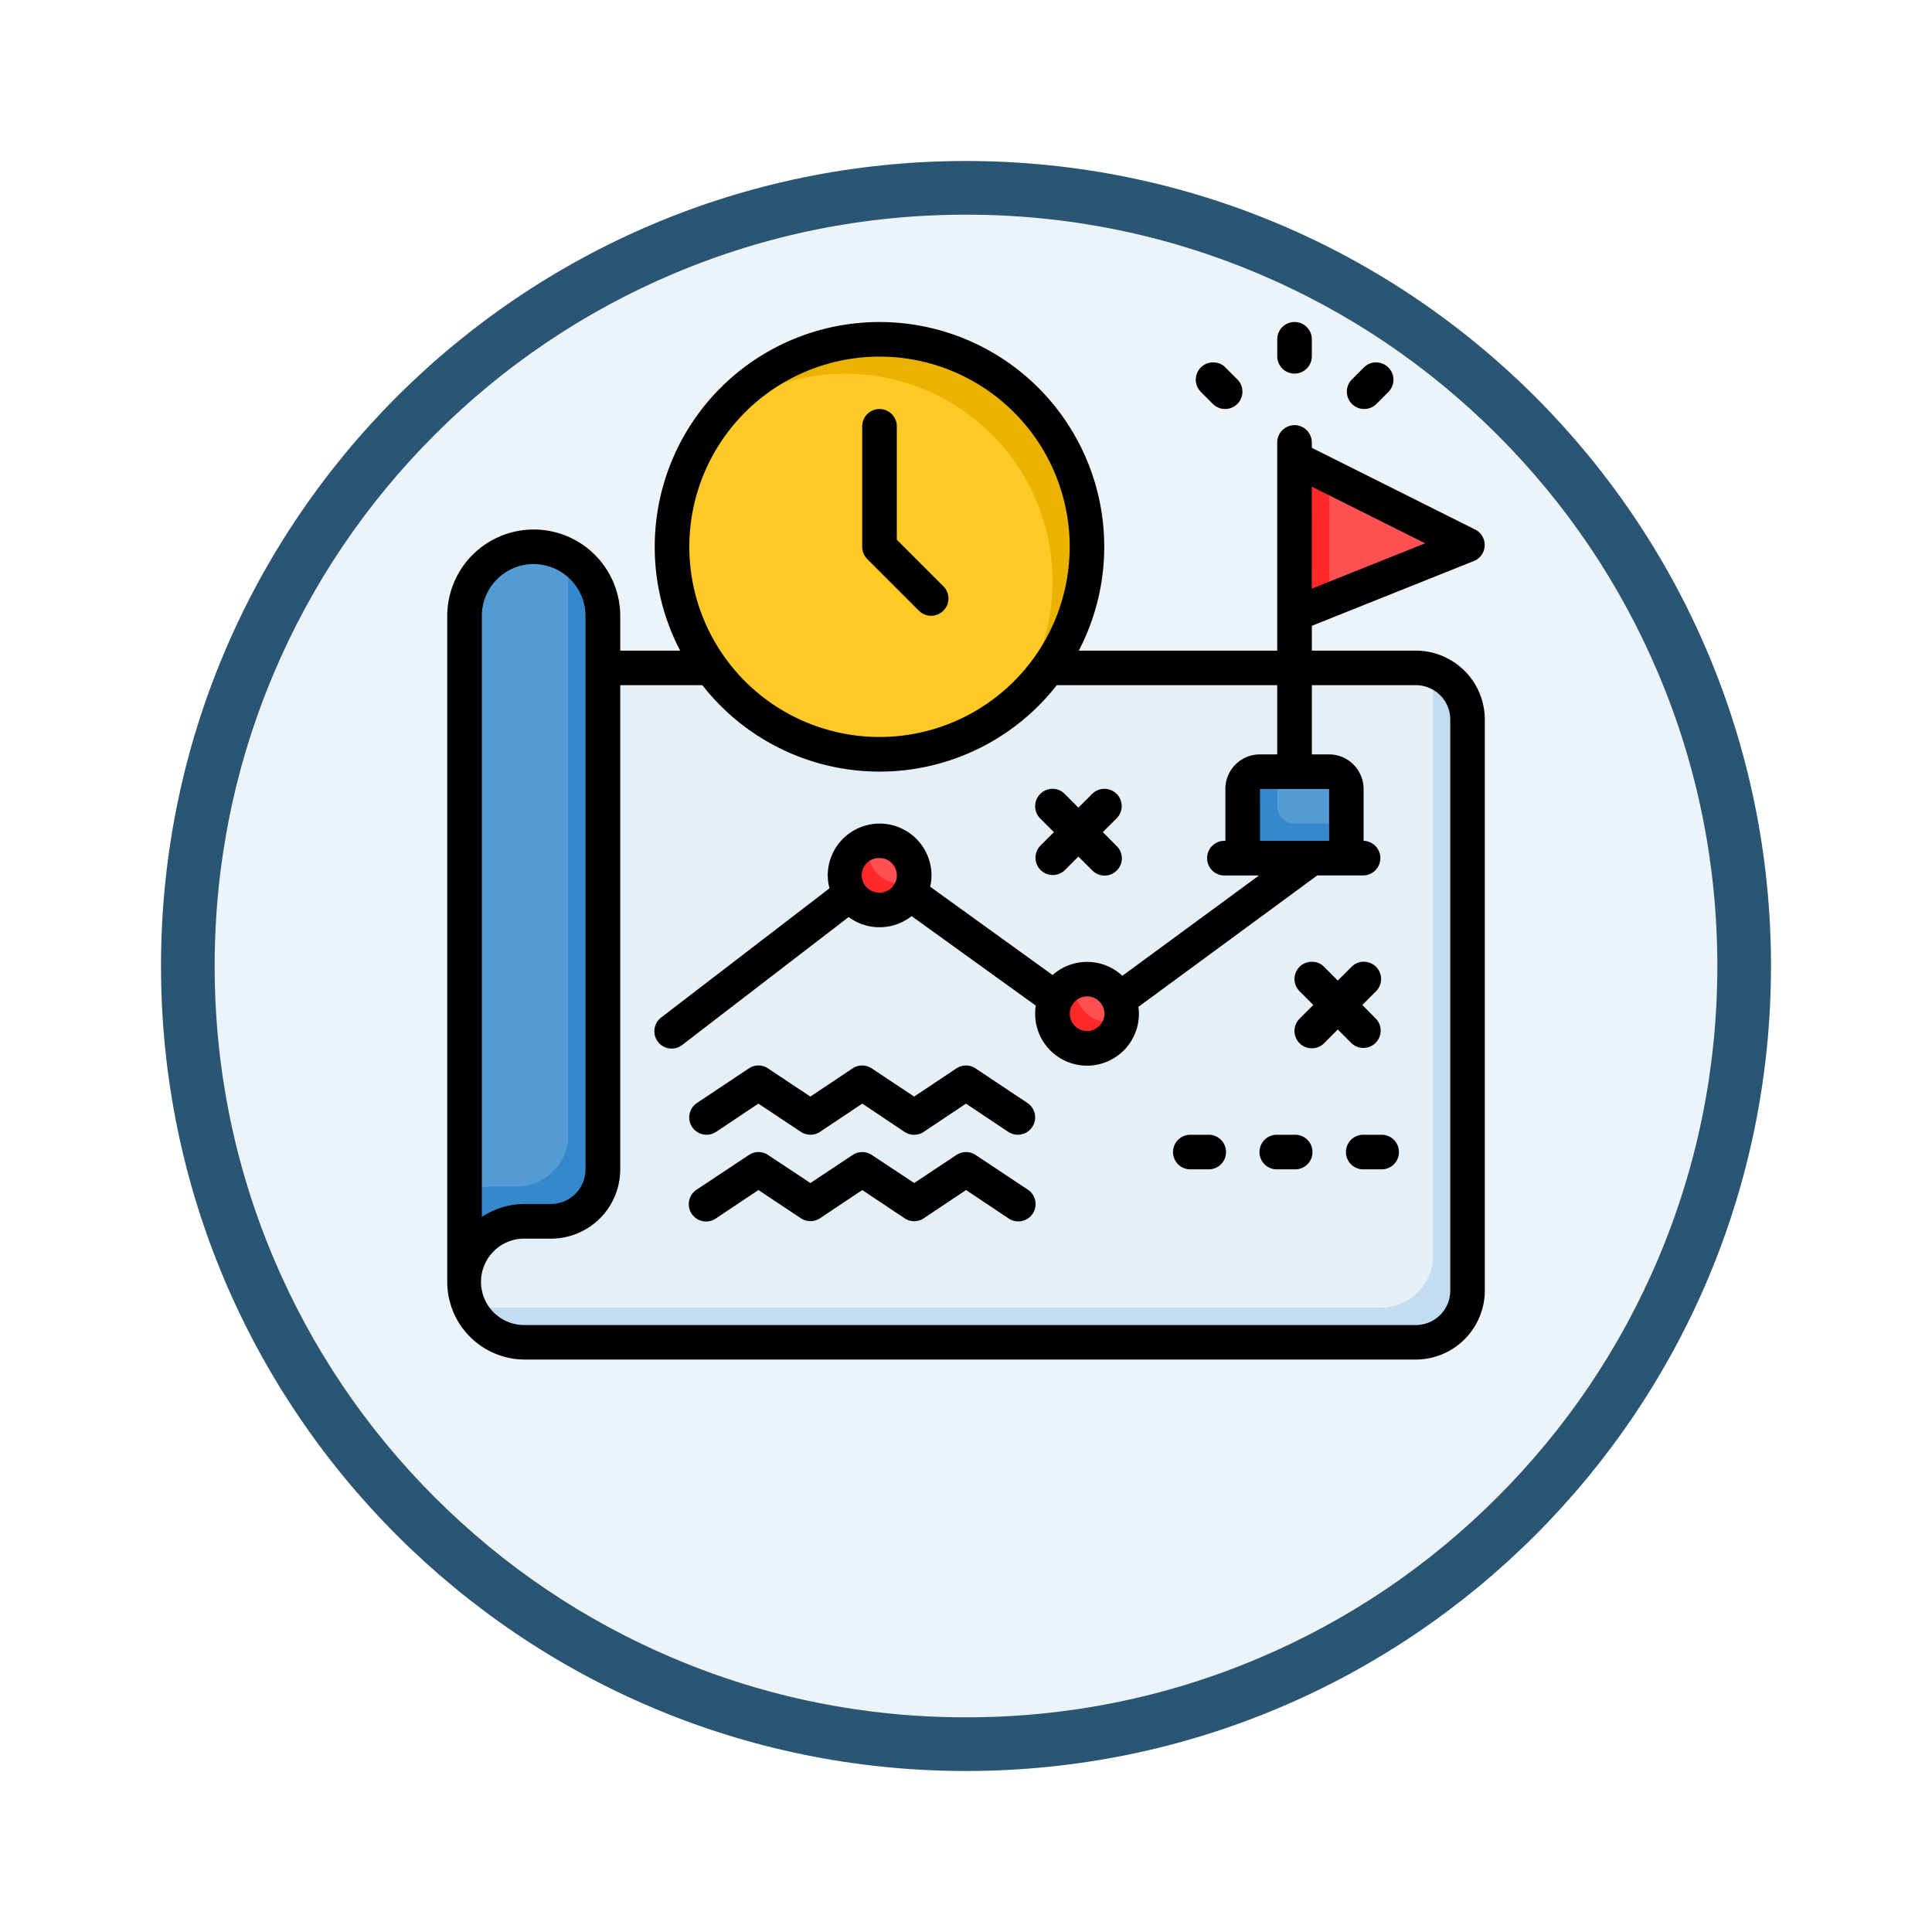 <svg xmlns="http://www.w3.org/2000/svg" xmlns:xlink="http://www.w3.org/1999/xlink" width="108" height="108" viewBox="0 0 108 108">
  <defs>
    <filter id="Trazado_904820" x="0" y="0" width="108" height="108" filterUnits="userSpaceOnUse">
      <feOffset dy="3" input="SourceAlpha"/>
      <feGaussianBlur stdDeviation="3" result="blur"/>
      <feFlood flood-opacity="0.161"/>
      <feComposite operator="in" in2="blur"/>
      <feComposite in="SourceGraphic"/>
    </filter>
  </defs>
  <g id="Grupo_1144103" data-name="Grupo 1144103" transform="translate(-201 -1780)">
    <g transform="matrix(1, 0, 0, 1, 201, 1780)" filter="url(#Trazado_904820)">
      <g id="Trazado_904820-2" data-name="Trazado 904820" transform="translate(9 6)" fill="#ecf4fa">
        <path d="M 45 88.5 C 39.127 88.5 33.43 87.35 28.068 85.082 C 22.889 82.891 18.236 79.755 14.241 75.759 C 10.245 71.764 7.109 67.111 4.918 61.932 C 2.65 56.57 1.5 50.873 1.5 45 C 1.5 39.127 2.65 33.43 4.918 28.068 C 7.109 22.889 10.245 18.236 14.241 14.241 C 18.236 10.245 22.889 7.109 28.068 4.918 C 33.43 2.65 39.127 1.5 45 1.5 C 50.873 1.5 56.57 2.65 61.932 4.918 C 67.111 7.109 71.764 10.245 75.759 14.241 C 79.755 18.236 82.891 22.889 85.082 28.068 C 87.35 33.43 88.5 39.127 88.5 45 C 88.5 50.873 87.35 56.57 85.082 61.932 C 82.891 67.111 79.755 71.764 75.759 75.759 C 71.764 79.755 67.111 82.891 61.932 85.082 C 56.57 87.35 50.873 88.5 45 88.5 Z" stroke="none"/>
        <path d="M 45 3 C 39.329 3 33.829 4.11 28.653 6.299 C 23.652 8.415 19.16 11.443 15.302 15.302 C 11.443 19.16 8.415 23.652 6.299 28.653 C 4.11 33.829 3 39.329 3 45 C 3 50.671 4.11 56.171 6.299 61.347 C 8.415 66.348 11.443 70.84 15.302 74.698 C 19.16 78.557 23.652 81.585 28.653 83.701 C 33.829 85.89 39.329 87 45 87 C 50.671 87 56.171 85.89 61.347 83.701 C 66.348 81.585 70.84 78.557 74.698 74.698 C 78.557 70.84 81.585 66.348 83.701 61.347 C 85.89 56.171 87 50.671 87 45 C 87 39.329 85.89 33.829 83.701 28.653 C 81.585 23.652 78.557 19.16 74.698 15.302 C 70.84 11.443 66.348 8.415 61.347 6.299 C 56.171 4.11 50.671 3 45 3 M 45 0 C 69.853 0 90 20.147 90 45 C 90 69.853 69.853 90 45 90 C 20.147 90 0 69.853 0 45 C 0 20.147 20.147 0 45 0 Z" stroke="none" fill="#2a5673"/>
      </g>
    </g>
    <g id="layer2" transform="translate(225.471 1797.471)">
      <path id="path6751" d="M53.959,5.821a2.894,2.894,0,0,1,2.9,2.9v31.9a2.894,2.894,0,0,1-2.9,2.9H4.176a3.42,3.42,0,0,1-3.36-3.142C.813,27.754.794,18.388.794,5.821" transform="translate(0.703 14.042)" fill="#e4eff8"/>
      <path id="path6753" d="M56.7,40.533a2.894,2.894,0,0,1-2.9,2.9H4.014A3.534,3.534,0,0,1,.855,41.247a3.22,3.22,0,0,0,1.225.253H51.864a2.894,2.894,0,0,0,2.9-2.9V6.686a2.876,2.876,0,0,0-.134-.833A2.884,2.884,0,0,1,56.7,8.62Z" transform="translate(0.865 14.129)" fill="#c4dcf0"/>
      <path id="path6755" d="M.794,7.835a3.867,3.867,0,0,1,7.733,0V38.769a2.894,2.894,0,0,1-2.9,2.9H4.177A3.376,3.376,0,0,0,.794,45.052Z" transform="translate(0.702 9.127)" fill="#549ad4"/>
      <path id="path6757" d="M8.527,38.524a2.894,2.894,0,0,1-2.9,2.9H4.177A3.376,3.376,0,0,0,.794,44.807V39.824a3.367,3.367,0,0,1,1.45-.334h1.45a2.894,2.894,0,0,0,2.9-2.9V5.649a3.857,3.857,0,0,0-.346-1.588A3.853,3.853,0,0,1,8.527,7.582Z" transform="translate(0.702 9.372)" fill="#3588cb"/>
      <path id="path6759" d="M13.656,12.517a1.933,1.933,0,1,1-1.933-1.933A1.933,1.933,0,0,1,13.656,12.517Z" transform="translate(24.573 26.679)" fill="#ff5151"/>
      <path id="path6761" d="M27.169,12.394a11.6,11.6,0,1,1-11.6-11.6A11.6,11.6,0,0,1,27.169,12.394Z" transform="translate(9.127 0.702)" fill="#ffca28"/>
      <path id="path6763" d="M13.738.794a11.6,11.6,0,0,0-9.079,4.4A11.589,11.589,0,0,1,20.884,21.526,11.6,11.6,0,0,0,13.738.794Z" transform="translate(10.958 0.702)" fill="#ecb200"/>
      <path id="path6765" d="M10.481,10.4A1.933,1.933,0,1,1,8.548,8.467,1.933,1.933,0,0,1,10.481,10.4Z" transform="translate(16.148 21.063)" fill="#ff5151"/>
      <path id="path6767" d="M13.667,7.408h3.867a.965.965,0,0,1,.967.967v2.9a.965.965,0,0,1-.967.967H13.667a.965.965,0,0,1-.967-.967v-2.9A.965.965,0,0,1,13.667,7.408Z" transform="translate(32.296 18.254)" fill="#549ad4"/>
      <path id="path6769" d="M13.667,7.408a.965.965,0,0,0-.967.967v2.9a.965.965,0,0,0,.967.967h3.867a.965.965,0,0,0,.967-.967v-.967H15.6a.965.965,0,0,1-.967-.967V7.408Z" transform="translate(32.296 18.254)" fill="#3588cb"/>
      <path id="path6771" d="M13.494,2.618,23.16,7.451l-9.667,3.867" transform="translate(34.402 5.543)" fill="#ff5151"/>
      <g id="Grupo_1144102" data-name="Grupo 1144102" transform="translate(22.762 8.161)">
        <path id="path6773" d="M13.494,2.618v8.7l1.933-.774V3.585Z" transform="translate(11.64 -2.618)" fill="#ff2929"/>
        <path id="path6775" d="M11.1,10.614a1.929,1.929,0,1,0,2.522,2.19,1.921,1.921,0,0,1-2.522-2.19Z" transform="translate(1.81 18.601)" fill="#ff2929"/>
        <path id="path6777" d="M7.921,8.5a1.929,1.929,0,1,0,2.522,2.19A1.921,1.921,0,0,1,7.921,8.5Z" transform="translate(-6.615 12.984)" fill="#ff2929"/>
      </g>
      <path id="path6779" d="M12.129,13.1a12.472,12.472,0,0,0,1.422,5.8H10.2V16.964a4.835,4.835,0,0,0-9.67,0V54.177a4.343,4.343,0,0,0,4.354,4.352h49.78a3.865,3.865,0,0,0,3.867-3.867v-31.9A3.858,3.858,0,0,0,54.662,18.9h-5.8V17.514l9.063-3.625a.967.967,0,0,0,.072-1.756L48.86,7.562V7.294a.967.967,0,1,0-1.933,0V18.9H35.835a12.564,12.564,0,1,0-23.706-5.8ZM47.883.529a.967.967,0,0,0-.955.978v.97a.967.967,0,0,0,1.933,0v-.97a.966.966,0,0,0-.978-.978ZM24.7,2.464A10.631,10.631,0,1,1,14.063,13.1,10.635,10.635,0,0,1,24.7,2.464ZM42.66,4.439l.683.685a.969.969,0,0,0,1.371-1.369l-.685-.685a.921.921,0,0,0-.675-.282A.965.965,0,0,0,42.66,4.439Zm9.112-1.369-.685.685a.969.969,0,0,0,1.371,1.369l.685-.685a.969.969,0,0,0-.717-1.65.928.928,0,0,0-.653.281ZM23.727,6.331V13.1a.967.967,0,0,0,.287.685l2.9,2.9a.967.967,0,0,0,1.371-1.363L25.662,12.7V6.331a.968.968,0,0,0-1.935,0Zm25.133,3.4L55.2,12.9l-6.344,2.537Zm-43.5,4.331a2.9,2.9,0,0,1,2.9,2.906V47.9a1.935,1.935,0,0,1-1.933,1.933H4.883a4.345,4.345,0,0,0-2.419.723V16.965a2.9,2.9,0,0,1,2.9-2.906ZM10.2,20.831h4.592a12.57,12.57,0,0,0,19.811,0H46.927V24.7h-.963a1.928,1.928,0,0,0-1.935,1.933v2.9a.969.969,0,1,0,0,1.935h1.88l-7.639,5.609a2.894,2.894,0,0,0-3.9-.043l-6.844-4.937a2.836,2.836,0,0,0,.074-.629,2.9,2.9,0,1,0-5.8,0,2.81,2.81,0,0,0,.1.717L12.5,39.4a.967.967,0,1,0,1.186,1.527l9.281-7.133a2.908,2.908,0,0,0,3.523-.053l6.938,5a3.166,3.166,0,0,0-.033.459,2.9,2.9,0,0,0,5.8,0,2.713,2.713,0,0,0-.029-.387l10-7.348h2.589a.968.968,0,0,0,0-1.935v-2.9A1.936,1.936,0,0,0,49.832,24.7h-.97V20.831h5.8A1.922,1.922,0,0,1,56.6,22.764v31.9A1.927,1.927,0,0,1,54.663,56.6H4.883a2.416,2.416,0,1,1,0-4.831H6.332A3.868,3.868,0,0,0,10.2,47.9Zm24.161,5.794a.972.972,0,0,0-.685,1.656l.768.765-.768.768a.967.967,0,0,0,1.371,1.363l.765-.765.768.765a.964.964,0,1,0,1.363-1.363l-.765-.768.765-.765a.966.966,0,0,0-.691-1.656.976.976,0,0,0-.672.285l-.768.768-.765-.768a.942.942,0,0,0-.685-.285Zm11.6.008h3.867v2.9H45.965ZM24.7,30.492a.971.971,0,0,1,.963.972.96.96,0,0,1-.963.963.968.968,0,1,1,0-1.935Zm24.169,5.8a.965.965,0,0,0-.693,1.648l.768.768-.768.767a.969.969,0,1,0,1.371,1.371l.765-.768.768.768a.967.967,0,0,0,1.363-1.371l-.759-.767.767-.768a.966.966,0,0,0-.714-1.648.941.941,0,0,0-.657.285l-.768.767-.765-.767a.925.925,0,0,0-.678-.285ZM36.294,38.228a.968.968,0,1,1-.963.972A.97.97,0,0,1,36.294,38.228ZM17.92,42.089a.966.966,0,0,0-.529.164l-2.9,1.933a.968.968,0,1,0,1.07,1.614l2.362-1.578L20.3,45.8a.967.967,0,0,0,1.069,0l2.362-1.578L26.091,45.8a.967.967,0,0,0,1.076,0l2.362-1.578L31.891,45.8a.968.968,0,1,0,1.071-1.614l-2.9-1.933a.967.967,0,0,0-1.07,0l-2.362,1.576-2.369-1.577a.967.967,0,0,0-1.071,0l-2.362,1.577-2.369-1.577a.966.966,0,0,0-.542-.164ZM42.1,45.963a.967.967,0,1,0,0,1.933h.967a.967.967,0,1,0,0-1.933Zm4.833,0a.967.967,0,1,0,0,1.933H47.9a.967.967,0,1,0,0-1.933Zm4.833,0a.967.967,0,1,0,0,1.933h.967a.967.967,0,1,0,0-1.933Zm-33.843.965a.966.966,0,0,0-.529.164l-2.9,1.926a.968.968,0,1,0,1.07,1.612l2.362-1.577L20.3,50.63a.967.967,0,0,0,1.069,0l2.362-1.577,2.364,1.577a.967.967,0,0,0,1.076,0l2.362-1.577,2.362,1.577a.968.968,0,1,0,1.071-1.612l-2.9-1.926a.967.967,0,0,0-1.07,0l-2.362,1.569-2.369-1.569a.967.967,0,0,0-1.071,0l-2.362,1.569-2.369-1.569a.967.967,0,0,0-.542-.164Z"/>
    </g>
  </g>
</svg>
